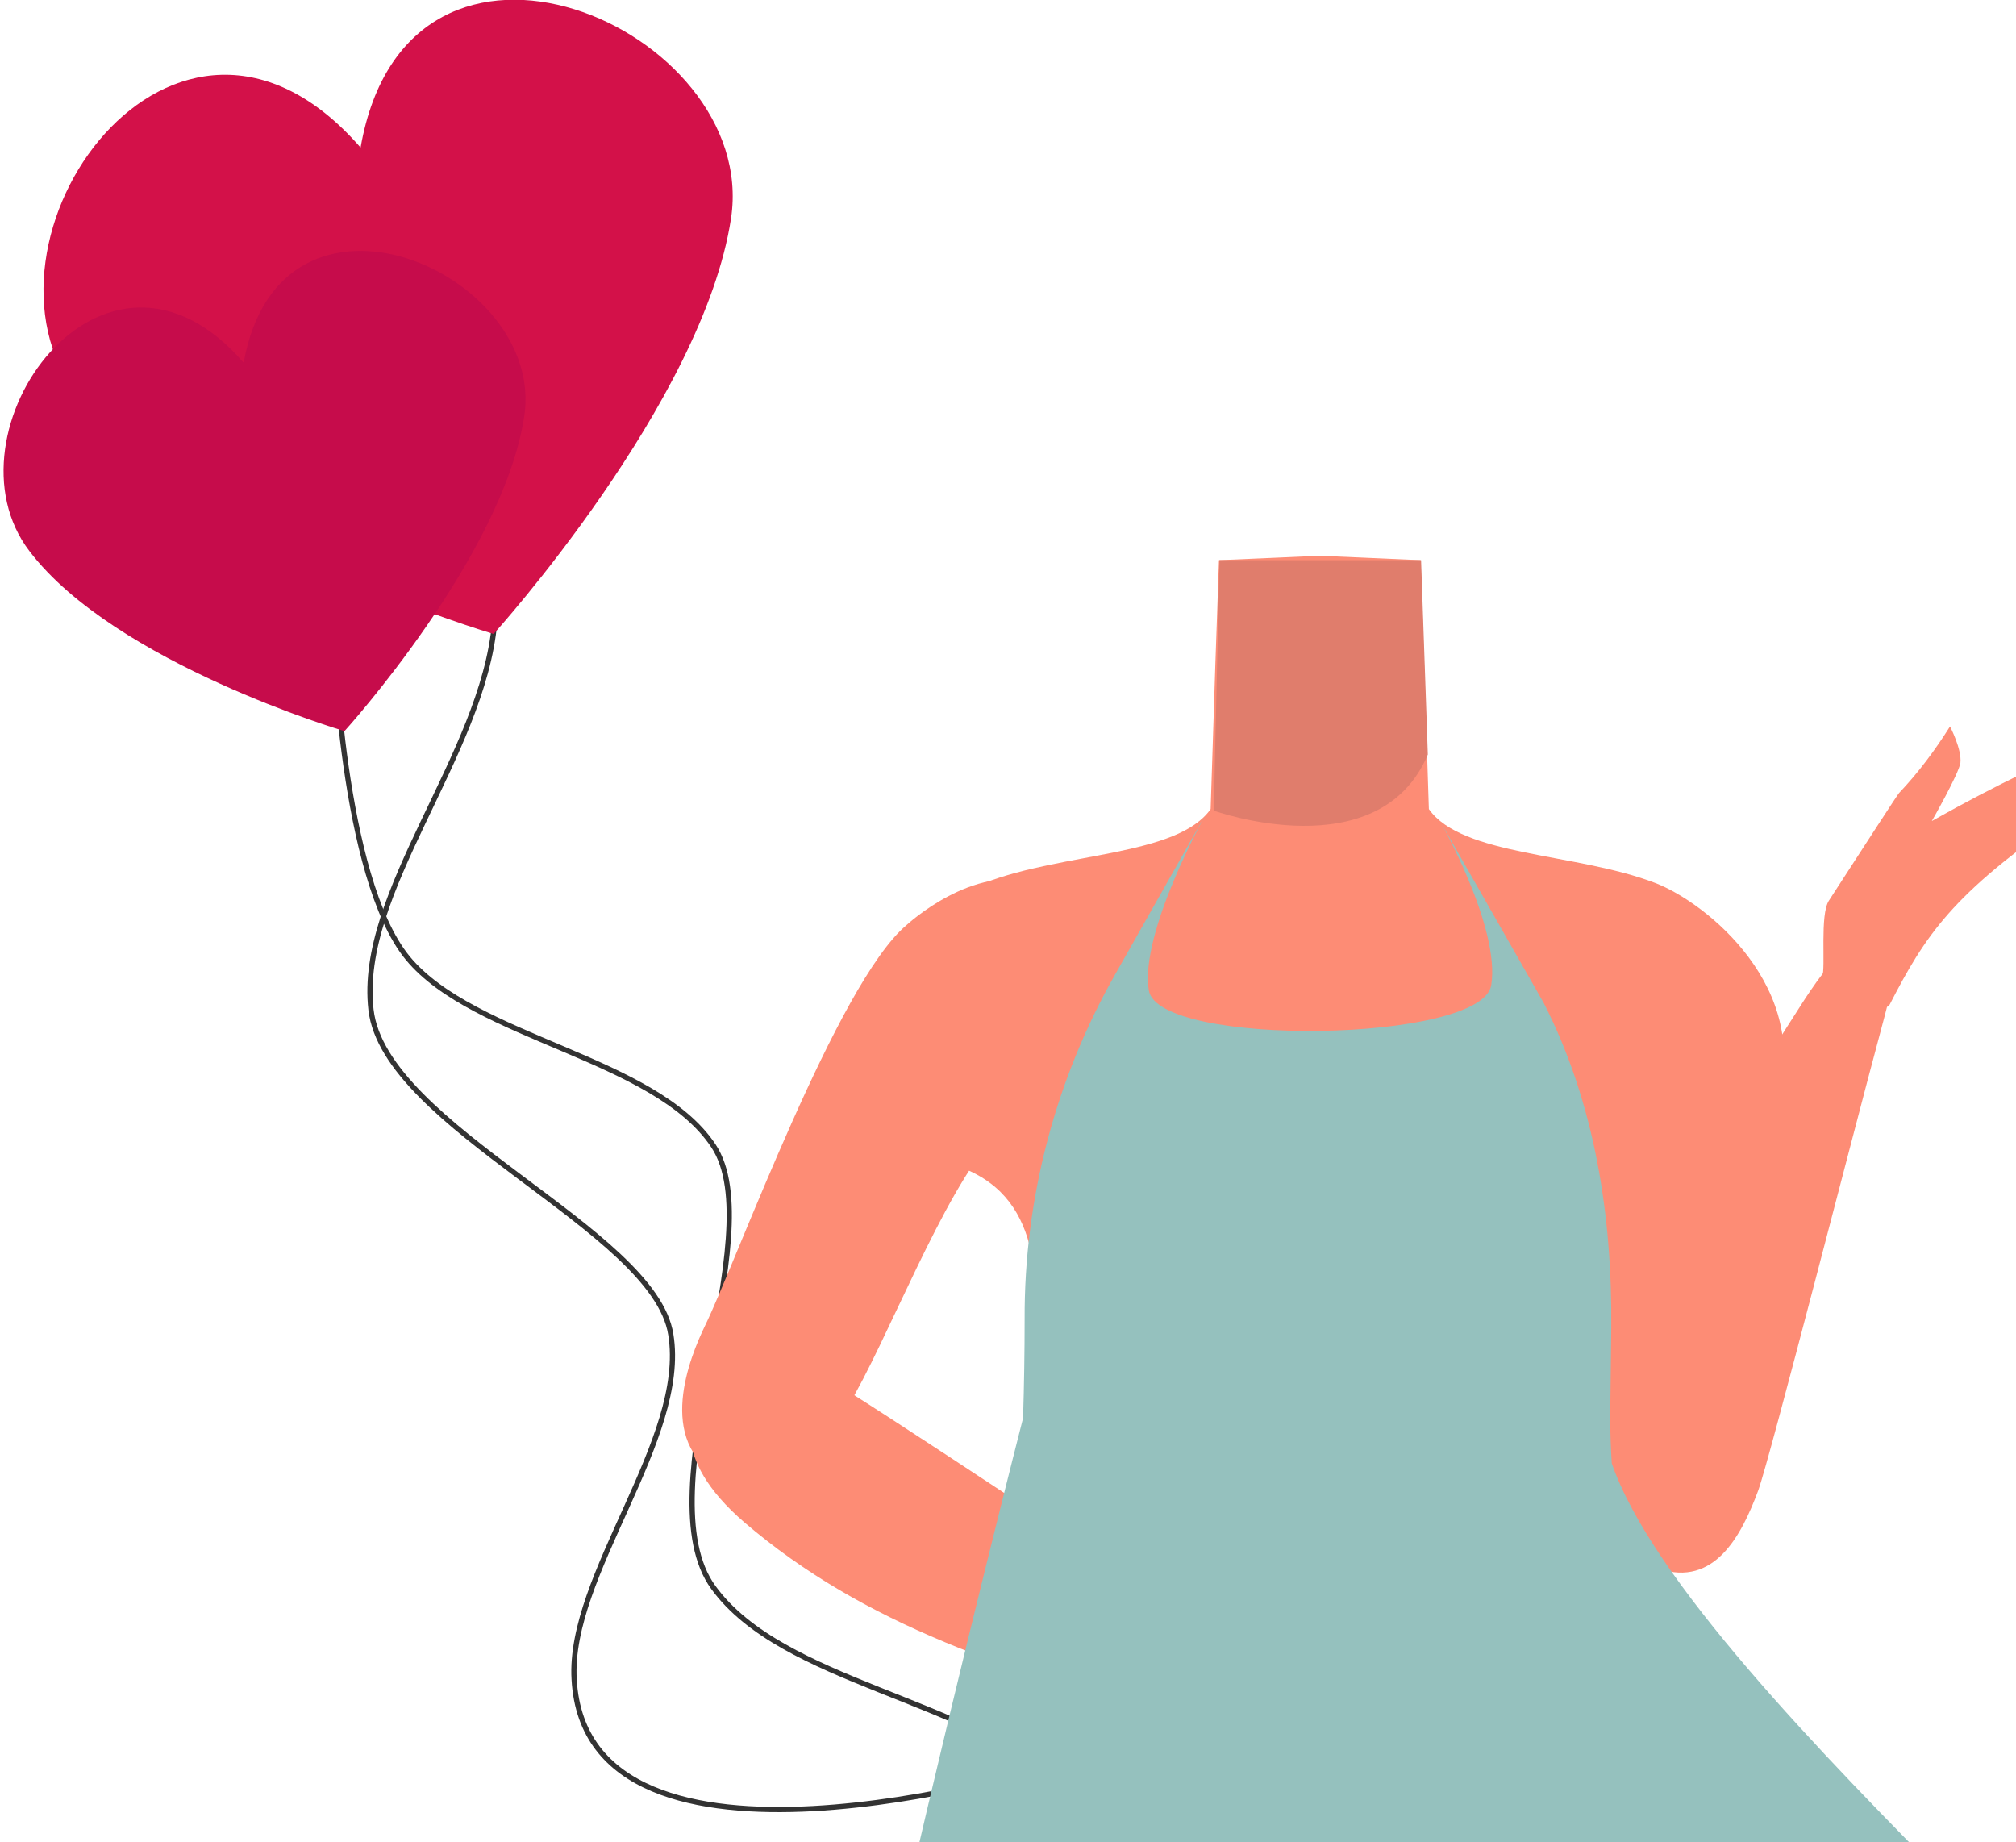 <?xml version="1.0" encoding="utf-8"?>
<!-- Generator: Adobe Illustrator 26.0.3, SVG Export Plug-In . SVG Version: 6.00 Build 0)  -->
<svg version="1.1" id="Calque_1" xmlns="http://www.w3.org/2000/svg" xmlns:xlink="http://www.w3.org/1999/xlink" x="0px" y="0px"
	 viewBox="0 0 388 354.5" style="enable-background:new 0 0 388 354.5;" xml:space="preserve">
<style type="text/css">
	.st0{fill:none;stroke:#333333;stroke-miterlimit:10;}
	.st1{fill:#D31149;}
	.st2{fill:#C60C4B;}
	.st3{fill:#FD8C75;}
	.st4{fill:#E07D6C;}
	.st5{fill:#95C1BE;}
</style>
<path class="st0" d="M205.3,344.1c-19.1-17.4-54.6-20.2-68-38.6c-13.4-18.4,11.3-68,0-85s-46-20.6-58.8-36.1s-14.2-62.3-14.2-62.3"
	/>
<path class="st0" d="M95.2,119.8c-2.3,25.7-26.4,51.8-23.8,74.5s54.5,42.3,57.7,62.5c3.3,20.2-19.8,46.3-18.6,66.4
	c2.4,43.6,90.1,17,90.1,17"/>
<path class="st1" d="M69.4,28.4c9.2-52.5,76.8-23,71.3,13.6c-5.4,35.5-45.7,80-45.7,80s-58.1-17.1-80-45.7
	C-8.1,46.2,33.8-12.5,69.4,28.4z"/>
<path class="st2" d="M46.9,69.8c7.1-39.7,58.2-17.4,54,10.3c-4.1,27-34.6,60.6-34.6,60.6s-44.1-13-60.6-34.6
	C-11.8,83.3,20,38.8,46.9,69.8z"/>
<path class="st3" d="M254.1,258c-5.5-3.6-8-0.6-13.7,2.5c-9.8,5.3-15.8,23.7-26.7,26.2c-3.9,0.9-12.7-15.1-13.7-21.3
	c-1.5-9.3,2.5-27.5-8.4-36.9c-9.2-7.9-21.5-3.7-25.5-16.3c-7-22,13.5-38.5,23.4-42.3c15.2-5.9,37.1-5.1,43.5-14.2l0.9-27.7l0.7-20.2
	l18.3-0.8h2.2l18.3,0.8l0.7,20.2l0.9,27.7c6.4,9.1,28.4,8.4,43.5,14.2c10,3.8,30.4,20.4,23.4,42.3c-4,12.6-16.2,8.4-25.5,16.3
	c-10.9,9.3-6.9,27.5-8.4,36.9c-1,6.2-9.9,22.2-13.7,21.3c-10.8-2.5-16.9-20.9-26.7-26.2C262.1,257.4,259.6,254.5,254.1,258"/>
<path class="st4" d="M233.6,156c0,0,31.8,11.4,41.2-10.8l-1.3-37.4h-38.8L233.6,156z"/>
<path class="st3" d="M210.5,186.2c0.2,19.8-12.5,25.4-19,32.4c-10.2,11.2-20.7,39.5-28.4,52.2c-3.6,6-14.5,18.7-24.5,13.6l0,0
	c-12.5-7.1-5.8-23.3-2.9-29.3c6-12.3,25.5-66,38.8-77.1c0,0,12.9-12,25-8C207.3,172.6,210.5,178,210.5,186.2L210.5,186.2z"/>
<path class="st3" d="M134.8,267.3c5.2-10.5,15.6-6.7,24.2-2.1c6.1,3.2,62.7,41,78.2,51.1c8.8,5.7,13.6,8.5,11,14.2
	c-2.3,5.2-12.5,2.4-16.5,1.4c-37.7-9.9-65.6-19.4-88.4-38.9C128.4,280.2,133.1,270.9,134.8,267.3z"/>
<path class="st3" d="M298.1,182.8c-8.4,18,0.9,28.2,3.8,37.4c4.7,14.5,2.5,44.5,4.3,59.3c0.9,7,5.5,23,16.7,22.5l0,0
	c14.4-1.3,14.9-18.8,14.8-25.5c-0.3-13.7,4-70.6-3.4-86.2c0,0-6.7-16.3-19.5-17.6C306.7,171.8,301.6,175.4,298.1,182.8z"/>
<path class="st3" d="M319.3,301.9c10.6,3.5,15.8-6.2,19.1-15.1c2.3-6.4,18.7-70.4,23.4-87.8c2.6-9.8,4.3-15-1.4-17.1
	c-5.2-1.9-10.7,6.9-13,10.3c-20.9,32.4-35.1,57.8-38.8,86.5C306.2,297.6,315.7,300.7,319.3,301.9z"/>
<path class="st3" d="M365.5,152.6c3.7-3.9,6.9-8.2,9.8-12.8c0,0,2.3,4.4,2,7c-0.3,2.1-5.5,11.2-5.5,11.2l0,0
	c25.2-14.2,45.4-21.2,48.3-22c2.1-0.5,8,2.3,8,2.3s-23.9,14.2-30.4,18.7c-22,15-27.2,23.1-34,36.3c-1.2,2.3-15.1-0.2-13-5.3
	c0.7-1.8-0.5-12,1.3-14.7C359,162.5,365.2,152.9,365.5,152.6z"/>
<path class="st5" d="M310.2,281.6c-0.2-3-0.3-6.1-0.3-9.1l0.2-16.9c0.2-21.5-3.1-43.2-13-62.6l-19.9-34.9c0,0,11.6,20.4,9.8,31.5
	c-1.8,11.1-64,12-65.9,1c-1.8-11.1,10.9-33.8,10.9-33.8l-17.2,30.4c-11.7,20.5-17.7,43.5-17.6,66.7c0,6.3-0.1,12.7-0.3,19l0,0
	c0,0-46.6,182-39.6,192.4c7,10.3,22,10.8,26.8,23.9c4.7,13.1,31.5,10.6,42.2,18.1c10.8,7.5,19.4-3.9,34.4,0.8
	c15,4.7,27.1,10.7,45.9,6.4c18.8-4.3,14-23.4,29.8-25.4c15.8-1.8-4.4-6.6,21.9-15.5c26.3-8.9,11.3-23,35.6-30s5.2-21.1,24.9-25.8
	C438.3,413.3,325.7,326.5,310.2,281.6z"/>
</svg>
